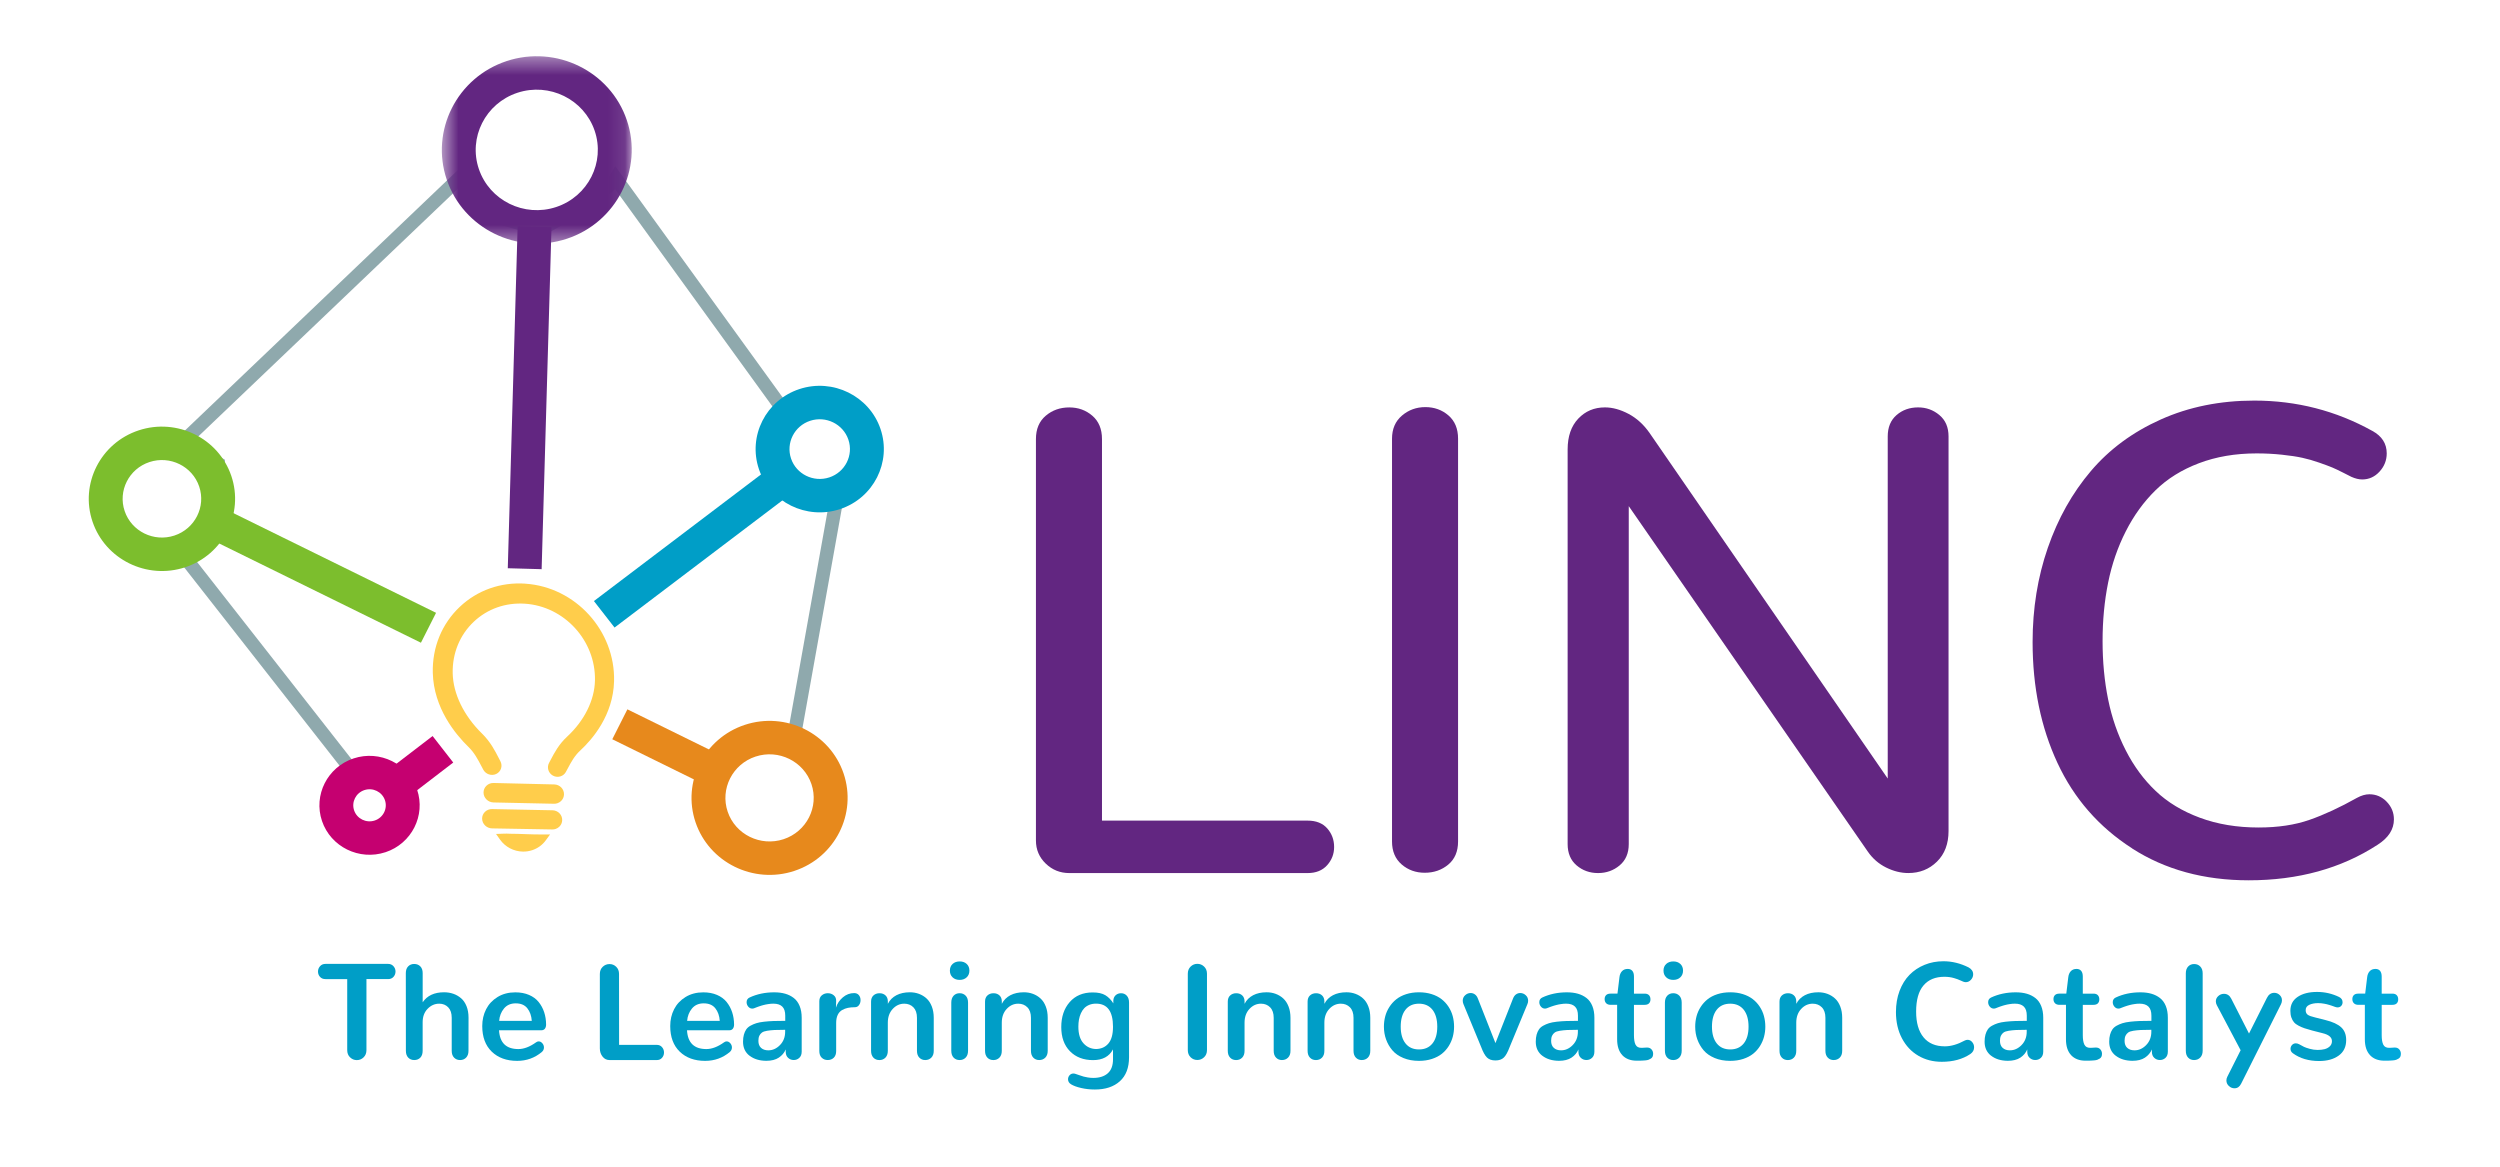 <svg fill="none" height="70" viewBox="0 0 150 70" width="150" xmlns="http://www.w3.org/2000/svg" xmlns:xlink="http://www.w3.org/1999/xlink"><mask id="a" height="12" maskUnits="userSpaceOnUse" width="12" x="26" y="3"><path clip-rule="evenodd" d="m26.51 3.373h11.395v11.243h-11.395z" fill="#fff" fill-rule="evenodd"/></mask><path d="m0 0h150v70h-150z" fill="#fff"/><g clip-rule="evenodd" fill-rule="evenodd"><path d="m62.745 51.817c-.393-.378-.589-.841-.589-1.388v-24.087c0-.599.196-1.065.589-1.398.393-.333.863-.499 1.412-.499.536 0 .997.166 1.383.499.386.332.579.799.579 1.398v22.895h12.34c.51 0 .902.157 1.177.469.274.313.411.684.411 1.114 0 .417-.14.782-.421 1.095-.281.313-.67.469-1.167.469h-14.302c-.549 0-1.02-.189-1.412-.567z" fill="#622681"/><path d="m84.1 51.866c-.386-.333-.579-.792-.579-1.378v-24.166c0-.587.199-1.049.598-1.388.399-.339.866-.508 1.403-.508.536 0 .997.166 1.383.498.386.333.579.799.579 1.398v24.166c0 .6-.197 1.062-.589 1.388-.392.326-.863.489-1.412.489-.536 0-.998-.166-1.383-.498z" fill="#622681"/><path d="m94.597 51.924c-.36-.306-.539-.733-.539-1.281v-23.676c0-.782.212-1.398.637-1.848.425-.45.958-.675 1.599-.675.458 0 .932.131 1.423.391.49.261.912.645 1.265 1.154l14.282 20.724v-20.529c0-.547.177-.974.53-1.28.353-.306.785-.46 1.295-.46.484 0 .909.153 1.275.46.366.306.549.733.549 1.28v23.677c0 .769-.232 1.382-.696 1.838-.464.457-1.037.684-1.717.684-.445 0-.889-.111-1.334-.332-.445-.221-.811-.541-1.099-.958l-14.341-20.724v20.275c0 .548-.183.975-.549 1.281-.366.306-.798.459-1.294.459-.497 0-.925-.153-1.285-.459z" fill="#622681"/><path d="m127.92 50.898c-1.988-1.277-3.479-2.985-4.473-5.123-.994-2.137-1.491-4.555-1.491-7.253 0-2.007.304-3.891.912-5.65.608-1.76 1.469-3.294 2.581-4.604 1.111-1.31 2.51-2.343 4.198-3.099 1.687-.756 3.557-1.134 5.611-1.134 2.537 0 4.898.606 7.082 1.819.575.312.864.762.864 1.349 0 .417-.145.782-.433 1.095-.287.313-.634.469-1.039.469-.196 0-.412-.052-.647-.156-.053-.026-.214-.107-.481-.244-.269-.137-.488-.241-.657-.313-.17-.072-.432-.169-.785-.293-.353-.124-.694-.222-1.02-.293-.327-.072-.736-.134-1.227-.186-.49-.052-.997-.078-1.52-.078-1.268 0-2.42.196-3.453.587-1.033.391-1.903.932-2.609 1.623-.706.691-1.302 1.512-1.785 2.463-.484.952-.838 1.978-1.06 3.079-.222 1.102-.333 2.271-.333 3.51 0 1.238.111 2.405.333 3.5s.576 2.115 1.06 3.06c.483.945 1.081 1.756 1.795 2.434.712.678 1.595 1.212 2.648 1.603 1.053.391 2.227.587 3.522.587 1.164 0 2.184-.153 3.06-.46.877-.306 1.825-.746 2.845-1.319.262-.143.51-.215.745-.215.405 0 .752.15 1.041.45.287.3.431.652.431 1.056 0 .6-.327 1.108-.981 1.525-2.185 1.421-4.761 2.131-7.73 2.131-2.681 0-5.016-.638-7.004-1.916z" fill="#622681"/><path d="m21.003 63.441c-.114-.111-.17-.255-.17-.434v-4.261h-1.308c-.136 0-.244-.044-.325-.134-.08-.089-.12-.195-.12-.318 0-.123.041-.23.123-.322.081-.092.189-.138.323-.138h3.763c.131 0 .237.046.319.138.082.092.123.198.123.318 0 .122-.04.229-.12.32-.08.09-.187.136-.321.136h-1.303v4.261c0 .178-.057.323-.171.434-.114.111-.249.166-.407.166-.155 0-.289-.055-.403-.166z" fill="#009ec7"/><path d="m28.109 63.051c0 .173-.048.308-.142.406-.095.097-.216.146-.363.146-.145 0-.264-.049-.359-.146-.095-.098-.142-.233-.142-.406v-1.983c0-.274-.07-.484-.21-.629-.141-.145-.32-.218-.539-.218-.268 0-.5.103-.698.308-.198.205-.297.473-.297.803v1.719c0 .176-.047.312-.14.408-.094.096-.215.144-.365.144-.147 0-.267-.049-.361-.146-.093-.098-.14-.233-.14-.406l-.004-4.665c0-.173.047-.308.141-.404.093-.096.214-.144.361-.144.15 0 .272.048.367.144.095.096.142.231.142.404v1.751c.27-.4.698-.6 1.284-.6.198 0 .383.03.556.09.172.06.327.149.465.268.138.118.247.278.327.477.08.2.12.429.12.688z" fill="#009ec7"/><path d="m31.907 61.252c-.021-.306-.11-.558-.267-.755-.157-.198-.388-.296-.696-.296-.299 0-.534.103-.704.308-.17.205-.267.453-.291.743zm-2.741-.697c.154-.302.383-.547.688-.734.305-.187.659-.28 1.063-.28.31 0 .585.051.824.154.239.102.432.244.578.426.146.181.256.385.331.612.075.227.114.472.116.736 0 .104-.024.188-.072.252-.048.064-.12.096-.217.096h-2.535c.043.751.429 1.127 1.159 1.127.332 0 .686-.134 1.063-.404.048-.037.1-.056.156-.056.083 0 .157.037.221.112.064.075.096.158.096.252 0 .107-.043.198-.128.272-.423.355-.916.532-1.48.532-.633 0-1.141-.184-1.522-.551-.381-.368-.572-.881-.572-1.539 0-.368.077-.703.231-1.005z" fill="#009ec7"/><path d="m36.155 63.397c-.11-.137-.164-.302-.164-.493v-4.465c0-.178.058-.323.172-.431.115-.109.252-.164.409-.164.155 0 .289.054.401.164.113.109.169.253.169.431l.004 4.253h2.262c.131 0 .236.046.315.138.079.092.118.199.118.322 0 .12-.04.226-.118.316-.079.091-.183.136-.315.136h-2.832c-.171 0-.312-.068-.421-.206z" fill="#009ec7"/><path d="m43.186 61.252c-.021-.306-.11-.558-.267-.755-.157-.198-.388-.296-.696-.296-.299 0-.534.103-.704.308-.17.205-.267.453-.291.743zm-2.741-.697c.154-.302.383-.547.688-.734.305-.187.659-.28 1.063-.28.31 0 .585.051.824.154.239.102.432.244.578.426.146.181.256.385.331.612.075.227.114.472.116.736 0 .104-.024.188-.072.252-.048.064-.12.096-.217.096h-2.535c.043.751.429 1.127 1.159 1.127.332 0 .686-.134 1.063-.404.048-.037.1-.056.156-.056.083 0 .157.037.221.112.064.075.096.158.096.252 0 .107-.043.198-.128.272-.423.355-.916.532-1.48.532-.633 0-1.141-.184-1.522-.551-.381-.368-.572-.881-.572-1.539 0-.368.077-.703.231-1.005z" fill="#009ec7"/><path d="m46.8 62.703c.206-.21.309-.477.309-.799v-.116c-.267 0-.479.004-.636.012-.156.008-.305.024-.445.046-.14.022-.244.058-.311.108-.067.049-.119.113-.157.192-.037.079-.056.18-.056.302 0 .186.054.329.162.426.108.097.252.146.431.146.262 0 .496-.105.702-.316zm-1.827.642c-.261-.201-.391-.482-.391-.842 0-.16.017-.301.051-.422.033-.121.08-.226.14-.314.06-.088.145-.163.255-.224.11-.061.226-.111.349-.15.123-.039.279-.069.467-.09.189-.021.379-.035.572-.042.193-.006.425-.01.698-.01v-.308c0-.251-.059-.434-.179-.549-.119-.116-.296-.174-.531-.174-.051 0-.102.002-.155.006-.052.004-.105.011-.158.02-.053.01-.101.018-.141.024-.04.007-.088.018-.145.034-.056.016-.099.028-.128.036-.029.008-.072.022-.128.042-.056.02-.092.033-.108.038-.016.006-.052.019-.108.042-.056.023-.086.034-.088.034-.029.013-.067.02-.112.02-.094 0-.173-.04-.239-.118-.065-.079-.098-.168-.098-.266 0-.13.059-.224.176-.28.444-.208.938-.312 1.48-.312.246 0 .467.028.662.084.195.056.367.143.517.26s.265.276.347.476c.082.2.123.436.123.708v2.03c0 .16-.047.284-.141.372-.093.088-.206.132-.337.132-.131 0-.244-.044-.339-.132-.095-.088-.142-.212-.142-.372v-.132c-.086.203-.224.367-.415.493-.191.127-.442.19-.752.19-.407-.003-.74-.104-1.001-.306z" fill="#009ec7"/><path d="m49.301 63.461c-.095-.095-.142-.23-.142-.406v-2.982c0-.152.05-.27.15-.354.101-.084.22-.126.359-.126.136 0 .255.041.355.122.1.081.149.193.146.334l-.012.412c.072-.24.209-.445.411-.618.202-.172.429-.258.68-.258.123 0 .218.041.285.124s.1.183.1.3c0 .112-.031.211-.092.296-.061.086-.144.128-.248.128-.158 0-.298.013-.419.038-.122.025-.239.07-.351.134-.113.064-.199.161-.261.291-.061.131-.092.29-.092.48v1.687c0 .173-.048.306-.142.399-.095.093-.217.14-.367.14-.144 0-.264-.047-.359-.142z" fill="#009ec7"/><path d="m52.404 63.457c-.093-.097-.14-.233-.14-.406v-2.954c0-.16.048-.284.144-.371.096-.088.218-.132.365-.132.145 0 .264.044.357.13.094.086.141.208.141.365v.14c.118-.227.289-.398.515-.516.226-.117.495-.176.808-.176.193 0 .374.031.543.094.17.063.322.154.455.276.134.121.239.282.317.482.077.2.116.428.116.683v1.979c0 .173-.048.308-.144.406-.096.097-.219.146-.369.146-.142 0-.259-.049-.353-.146-.094-.097-.141-.233-.141-.406v-1.982c0-.275-.072-.485-.214-.63-.143-.145-.326-.218-.548-.218-.268 0-.499.105-.694.316-.195.211-.293.485-.293.824v1.691c0 .173-.048.308-.142.406-.095.097-.216.146-.363.146-.147 0-.268-.049-.361-.146z" fill="#009ec7"/><path d="m57.217 63.457c-.093-.098-.14-.235-.14-.414v-2.886c0-.178.047-.317.14-.416.093-.098.214-.148.361-.148.147 0 .268.05.363.148.095.099.142.237.142.416v2.886c0 .176-.047.313-.142.412-.095.099-.216.148-.363.148-.147 0-.268-.049-.361-.146zm-.062-4.817c-.108-.103-.162-.237-.162-.402 0-.165.054-.299.162-.4.109-.101.251-.152.428-.152.173 0 .314.051.421.152.107.101.16.234.16.4 0 .165-.054.299-.163.402s-.249.154-.423.154c-.174 0-.315-.051-.423-.154z" fill="#009ec7"/><path d="m59.242 63.457c-.093-.097-.14-.233-.14-.406v-2.954c0-.16.048-.284.144-.371.097-.088.218-.132.365-.132.145 0 .264.044.357.13.093.086.141.208.141.365v.14c.118-.227.29-.398.515-.516.226-.117.495-.176.808-.176.193 0 .374.031.543.094.17.063.322.154.455.276.134.121.239.282.317.482.078.2.116.428.116.683v1.979c0 .173-.048.308-.144.406-.096.097-.219.146-.369.146-.142 0-.259-.049-.353-.146-.093-.097-.14-.233-.14-.406v-1.982c0-.275-.071-.485-.215-.63-.143-.145-.326-.218-.548-.218-.268 0-.499.105-.694.316-.196.211-.293.485-.293.824v1.691c0 .173-.047.308-.142.406-.095.097-.216.146-.363.146-.147 0-.268-.049-.361-.146z" fill="#009ec7"/><path d="m66.503 62.61c.185-.215.277-.549.277-1.005 0-.925-.339-1.387-1.019-1.387-.15 0-.285.025-.405.074-.12.049-.221.116-.301.2-.08.084-.147.185-.2.304-.054.119-.092.244-.117.376-.024.132-.036.274-.036.426 0 .439.101.772.303.997.202.226.455.341.76.346.308-.005.554-.115.738-.33zm.277.354c-.227.429-.626.643-1.195.643-.578 0-1.04-.178-1.388-.533-.348-.356-.521-.839-.521-1.449 0-.616.169-1.116.507-1.501.338-.385.798-.578 1.378-.578.323 0 .577.056.762.168.184.112.344.274.477.488v-.184c.013-.136.064-.241.15-.314.087-.073.192-.11.315-.11.139 0 .254.05.343.148.09.099.135.236.135.412v3.278c0 .632-.184 1.113-.551 1.443-.368.331-.867.496-1.498.496-.286 0-.559-.03-.82-.09-.261-.06-.464-.134-.608-.222-.123-.075-.184-.176-.184-.304 0-.091.031-.17.092-.24.061-.069.139-.104.233-.104.043 0 .085.008.128.024.024.008.096.033.217.074.12.041.208.07.265.086.056.016.14.033.25.052.111.019.22.028.327.028.374 0 .666-.093.874-.278.209-.185.313-.467.313-.846z" fill="#009ec7"/><path d="m71.436 63.435c-.112-.109-.168-.253-.168-.432v-4.577c0-.178.057-.323.17-.432.114-.109.248-.164.403-.164.155 0 .29.054.405.164.115.109.173.253.173.432v4.577c0 .178-.058.323-.173.432-.115.109-.252.164-.409.164-.155 0-.289-.055-.401-.164z" fill="#009ec7"/><path d="m73.807 63.457c-.093-.097-.14-.233-.14-.406v-2.954c0-.16.048-.284.144-.371.096-.088.218-.132.365-.132.145 0 .264.044.357.13.093.086.141.208.141.365v.14c.117-.227.289-.398.515-.516.226-.117.495-.176.808-.176.193 0 .374.031.543.094s.322.154.455.276c.133.121.239.282.317.482.078.2.117.428.117.683v1.979c0 .173-.048.308-.145.406-.096.097-.219.146-.369.146-.142 0-.259-.049-.353-.146-.093-.097-.14-.233-.14-.406v-1.982c0-.275-.072-.485-.215-.63-.143-.145-.326-.218-.547-.218-.268 0-.499.105-.694.316-.195.211-.293.485-.293.824v1.691c0 .173-.048.308-.142.406-.095.097-.216.146-.363.146-.147 0-.268-.049-.361-.146z" fill="#009ec7"/><path d="m78.596 63.457c-.093-.097-.14-.233-.14-.406v-2.954c0-.16.048-.284.144-.371.096-.088.218-.132.365-.132.145 0 .264.044.357.13.093.086.141.208.141.365v.14c.118-.227.29-.398.515-.516.226-.117.495-.176.808-.176.193 0 .374.031.543.094.17.063.322.154.455.276.134.121.24.282.317.482.078.2.116.428.116.683v1.979c0 .173-.048.308-.144.406-.096.097-.219.146-.369.146-.142 0-.259-.049-.353-.146-.093-.097-.14-.233-.14-.406v-1.982c0-.275-.071-.485-.214-.63s-.326-.218-.548-.218c-.268 0-.499.105-.694.316-.196.211-.293.485-.293.824v1.691c0 .173-.047.308-.142.406-.095.097-.216.146-.363.146-.147 0-.268-.049-.361-.146z" fill="#009ec7"/><path d="m85.948 62.608c.193-.24.288-.576.288-1.007 0-.435-.096-.773-.288-1.016-.193-.242-.463-.364-.81-.364s-.617.121-.808.362c-.191.241-.287.58-.287 1.017 0 .432.097.767.289 1.007.192.24.461.359.806.359.348 0 .618-.119.81-.359zm-1.749.871c-.275-.115-.495-.269-.66-.464s-.29-.412-.375-.651c-.086-.24-.129-.494-.129-.763 0-.213.026-.419.078-.618.052-.198.134-.386.247-.561.113-.176.249-.329.412-.46.161-.131.36-.234.594-.31.234-.076.491-.114.772-.114.276 0 .529.037.76.11.231.073.429.174.592.3.163.126.302.277.417.451.115.175.2.363.255.566.055.203.082.414.082.636 0 .211-.026.413-.078.607-.052.195-.134.38-.244.558-.111.177-.248.33-.409.46-.162.129-.361.233-.596.31-.235.077-.494.116-.778.116-.35 0-.663-.057-.939-.172z" fill="#009ec7"/><path d="m89.221 63.453c-.12-.116-.237-.325-.349-.626l-1.067-2.586c-.027-.064-.04-.13-.04-.2 0-.13.048-.24.145-.328.097-.088.206-.132.329-.132.093 0 .179.028.257.084.078.056.138.141.18.256l1.051 2.666 1.051-2.666c.043-.115.103-.2.18-.256.078-.056.163-.084.257-.084.123 0 .233.044.329.132.096.088.144.198.144.328 0 .069-.013.136-.04.2l-1.071 2.586c-.112.301-.228.51-.347.626-.119.116-.287.174-.503.174-.217 0-.385-.058-.506-.174z" fill="#009ec7"/><path d="m94.364 62.703c.206-.21.309-.477.309-.799v-.116c-.268 0-.479.004-.636.012-.156.008-.305.024-.445.046-.141.022-.244.058-.311.108-.067.049-.119.113-.157.192-.037.079-.056.18-.056.302 0 .186.054.329.163.426.108.097.252.146.431.146.262 0 .496-.105.702-.316zm-1.827.642c-.261-.201-.391-.482-.391-.842 0-.16.017-.301.05-.422.033-.121.08-.226.14-.314.06-.088.145-.163.255-.224.11-.061.226-.111.349-.15.123-.039.279-.069.467-.09.189-.021.379-.035.572-.042.192-.006.425-.01.698-.01v-.308c0-.251-.059-.434-.179-.549-.119-.116-.296-.174-.531-.174-.051 0-.102.002-.155.006-.052.004-.105.011-.158.02-.054.01-.101.018-.141.024-.04.007-.088.018-.144.034-.056.016-.099.028-.129.036-.03.008-.072.022-.129.042-.056.02-.092.033-.108.038-.016.006-.052.019-.108.042-.056.023-.085.034-.088.034-.029.013-.067.02-.112.02-.094 0-.173-.04-.239-.118-.066-.079-.098-.168-.098-.266 0-.13.059-.224.176-.28.444-.208.937-.312 1.48-.312.246 0 .466.028.662.084.195.056.367.143.518.26.149.117.265.276.346.476.082.2.123.436.123.708v2.03c0 .16-.047.284-.14.372-.094.088-.206.132-.337.132s-.244-.044-.339-.132c-.095-.088-.142-.212-.142-.372v-.132c-.086.203-.224.367-.415.493-.191.127-.442.19-.752.19-.406-.003-.74-.104-1.001-.306z" fill="#009ec7"/><path d="m97.334 63.305c-.204-.22-.306-.536-.306-.949v-2.066h-.389c-.115 0-.204-.031-.267-.094s-.094-.146-.094-.25c0-.099.029-.178.088-.238.059-.06.146-.09.261-.09h.421l.12-.991c.016-.144.066-.262.15-.354.085-.092.2-.138.347-.138.117 0 .209.039.275.116.066.077.098.193.098.348v1.019h.645c.113 0 .198.031.257.094.059.062.088.146.088.25 0 .101-.03.181-.088.24-.059.059-.146.088-.261.088h-.642v1.819c0 .256.032.447.096.572.064.125.178.188.341.188h.044l.285-.016h.028c.11 0 .196.037.261.112s.096.162.096.264c0 .064-.011.12-.032.168-.022.048-.056.087-.102.116-.047.029-.094.053-.142.072-.048.019-.113.031-.195.038-.082.007-.152.011-.21.014-.059.003-.136.004-.232.004h-.089c-.363-.003-.647-.114-.852-.334z" fill="#009ec7"/><path d="m100.035 63.457c-.093-.098-.14-.235-.14-.414v-2.886c0-.178.047-.317.14-.416.094-.098.214-.148.361-.148s.268.05.363.148c.095.099.143.237.143.416v2.886c0 .176-.048.313-.143.412-.095.099-.216.148-.363.148s-.267-.049-.361-.146zm-.062-4.817c-.108-.103-.163-.237-.163-.402 0-.165.054-.299.163-.4.108-.101.251-.152.427-.152.174 0 .314.051.422.152.107.101.16.234.16.4 0 .165-.054.299-.163.402-.108.103-.249.154-.423.154-.173 0-.315-.051-.423-.154z" fill="#009ec7"/><path d="m104.624 62.608c.192-.24.289-.576.289-1.007 0-.435-.097-.773-.289-1.016-.193-.242-.463-.364-.81-.364-.348 0-.617.121-.809.362-.191.241-.287.58-.287 1.017 0 .432.097.767.289 1.007.193.24.462.359.807.359.347 0 .617-.119.81-.359zm-1.749.871c-.275-.115-.495-.269-.66-.464-.164-.195-.289-.412-.375-.651s-.128-.494-.128-.763c0-.213.026-.419.078-.618.052-.198.134-.386.247-.561.112-.176.249-.329.411-.46.162-.131.36-.234.594-.31s.491-.114.772-.114c.275 0 .528.037.759.11.232.073.429.174.592.3.164.126.303.277.417.451.115.175.201.363.255.566.055.203.082.414.082.636 0 .211-.026.413-.078.607s-.133.38-.244.558c-.111.177-.248.33-.409.46-.163.129-.361.233-.596.31-.236.077-.495.116-.778.116-.351 0-.663-.057-.939-.172z" fill="#009ec7"/><path d="m106.91 63.457c-.093-.097-.14-.233-.14-.406v-2.954c0-.16.048-.284.144-.371.097-.088.218-.132.365-.132.145 0 .264.044.357.13.093.086.14.208.14.365v.14c.118-.227.29-.398.516-.516s.495-.176.808-.176c.193 0 .374.031.544.094s.321.154.455.276c.134.121.239.282.317.482.078.2.116.428.116.683v1.979c0 .173-.048.308-.144.406-.096.097-.22.146-.37.146-.141 0-.259-.049-.352-.146-.094-.097-.141-.233-.141-.406v-1.982c0-.275-.071-.485-.214-.63s-.326-.218-.548-.218c-.267 0-.499.105-.693.316-.196.211-.294.485-.294.824v1.691c0 .173-.047.308-.142.406-.095.097-.216.146-.363.146s-.267-.049-.361-.146z" fill="#009ec7"/><path d="m115.099 63.343c-.416-.242-.743-.591-.983-1.045-.239-.454-.359-.979-.359-1.573 0-.464.072-.887.216-1.271.145-.384.344-.705.598-.964.254-.258.556-.459.905-.601.348-.143.726-.214 1.133-.214.511 0 1.012.123 1.504.368.185.102.277.24.277.416 0 .122-.044.232-.133.328-.088.096-.192.144-.312.144-.046 0-.097-.011-.153-.032-.021-.008-.07-.029-.146-.064-.077-.034-.142-.062-.197-.082-.054-.02-.125-.043-.21-.068-.086-.025-.177-.045-.273-.058-.096-.013-.197-.02-.301-.02-.543 0-.961.173-1.255.52-.295.346-.442.87-.442 1.571 0 .666.148 1.18.444 1.541.295.361.721.541 1.277.541.369 0 .768-.116 1.195-.347.057-.029.113-.044.169-.044.109 0 .203.045.278.136.077.091.115.195.115.312 0 .165-.075.3-.225.404-.467.312-1.039.467-1.713.467-.524 0-.993-.121-1.409-.364z" fill="#009ec7"/><path d="m121.294 62.703c.206-.21.309-.477.309-.799v-.116c-.268 0-.479.004-.636.012-.156.008-.305.024-.445.046-.14.022-.244.058-.311.108-.067.049-.119.113-.156.192-.038.079-.056.18-.056.302 0 .186.054.329.162.426.108.097.252.146.431.146.262 0 .496-.105.702-.316zm-1.827.642c-.261-.201-.391-.482-.391-.842 0-.16.017-.301.05-.422s.08-.226.14-.314c.06-.088.145-.163.255-.224s.226-.111.349-.15c.123-.039.279-.069.467-.09.189-.021.38-.035.572-.042.192-.006.425-.01.698-.01v-.308c0-.251-.059-.434-.179-.549-.119-.116-.296-.174-.531-.174-.051 0-.102.002-.155.006-.052.004-.105.011-.158.02-.054.01-.1.018-.14.024-.041.007-.088.018-.145.034-.056.016-.099.028-.128.036-.03.008-.072.022-.129.042-.055.02-.092.033-.108.038-.016.006-.052.019-.108.042-.056.023-.085.034-.088.034-.03.013-.067.02-.112.02-.094 0-.174-.04-.239-.118-.066-.079-.098-.168-.098-.266 0-.13.058-.224.176-.28.444-.208.937-.312 1.48-.312.246 0 .466.028.662.084.195.056.367.143.518.26.149.117.265.276.346.476.082.2.123.436.123.708v2.03c0 .16-.047.284-.14.372-.094.088-.207.132-.338.132-.13 0-.244-.044-.339-.132s-.142-.212-.142-.372v-.132c-.086.203-.224.367-.415.493s-.442.19-.752.19c-.407-.003-.74-.104-1.001-.306z" fill="#009ec7"/><path d="m124.264 63.305c-.204-.22-.306-.536-.306-.949v-2.066h-.389c-.115 0-.204-.031-.267-.094s-.094-.146-.094-.25c0-.099.029-.178.088-.238.058-.06.146-.09.26-.09h.422l.12-.991c.016-.144.066-.262.15-.354.085-.092.2-.138.347-.138.118 0 .209.039.275.116s.098.193.098.348v1.019h.646c.112 0 .198.031.257.094.058.062.088.146.088.25 0 .101-.03.181-.088.24-.059.059-.146.088-.261.088h-.642v1.819c0 .256.033.447.097.572.064.125.177.188.341.188h.044l.285-.016h.028c.109 0 .196.037.26.112.065.075.097.162.097.264 0 .064-.011.12-.032.168-.022.048-.056.087-.103.116-.047.029-.094.053-.142.072-.048.019-.113.031-.195.038-.081.007-.152.011-.21.014-.059.003-.137.004-.233.004h-.089c-.363-.003-.647-.114-.852-.334z" fill="#009ec7"/><path d="m128.771 62.703c.206-.21.309-.477.309-.799v-.116c-.268 0-.48.004-.636.012-.156.008-.305.024-.445.046-.141.022-.244.058-.311.108-.067.049-.119.113-.157.192-.037.079-.056.18-.056.302 0 .186.054.329.163.426.108.097.252.146.431.146.262 0 .496-.105.702-.316zm-1.827.642c-.261-.201-.392-.482-.392-.842 0-.16.017-.301.051-.422.033-.121.08-.226.14-.314.06-.088.145-.163.255-.224.109-.061.226-.111.349-.15.123-.039.279-.069.467-.09.189-.021.379-.035.572-.042.192-.006.425-.01.698-.01v-.308c0-.251-.06-.434-.179-.549-.119-.116-.296-.174-.531-.174-.051 0-.103.002-.155.006s-.105.011-.158.02c-.054.01-.101.018-.141.024-.04.007-.088.018-.144.034-.056.016-.099.028-.128.036-.03.008-.073.022-.129.042-.056.02-.092.033-.108.038-.016.006-.052.019-.108.042-.056.023-.086.034-.089.034-.029.013-.067.02-.112.02-.094 0-.173-.04-.239-.118-.065-.079-.098-.168-.098-.266 0-.13.059-.224.177-.28.444-.208.937-.312 1.48-.312.246 0 .466.028.662.084.195.056.367.143.517.26s.266.276.347.476c.081.2.122.436.122.708v2.03c0 .16-.046.284-.14.372s-.206.132-.337.132-.244-.044-.339-.132-.142-.212-.142-.372v-.132c-.086.203-.225.367-.415.493-.192.127-.442.19-.753.19-.406-.003-.739-.104-1-.306z" fill="#009ec7"/><path d="m131.288 63.457c-.093-.097-.139-.235-.139-.414v-4.641c0-.176.047-.313.141-.412.093-.099.213-.148.361-.148.146 0 .268.049.364.148.097.099.145.236.145.412v4.641c0 .176-.049.313-.147.412-.097.099-.221.148-.371.148-.144 0-.262-.049-.354-.146z" fill="#009ec7"/><path d="m134.069 65.298c-.125 0-.238-.046-.337-.138-.099-.092-.148-.203-.148-.334 0-.074.017-.146.052-.216l.802-1.595-1.432-2.71c-.037-.072-.056-.146-.056-.224 0-.125.05-.232.148-.32.099-.088.213-.132.341-.132.19 0 .335.096.434.288l1.067 2.095 1.071-2.131c.101-.208.25-.312.445-.312.123 0 .23.043.323.13.092.087.138.193.138.318 0 .08-.019.157-.056.232l-2.395 4.776c-.091.181-.223.272-.397.272z" fill="#009ec7"/><path d="m137.431 62.932c0-.088.029-.165.09-.232.06-.066.136-.1.23-.1.067 0 .137.02.209.06.118.067.212.117.283.152.07.034.185.074.343.118.158.044.315.066.473.066.155 0 .294-.015.415-.046.122-.031.226-.087.313-.168.087-.081.13-.186.13-.314 0-.227-.185-.385-.557-.476l-.626-.16c-.19-.051-.344-.096-.461-.136-.118-.04-.237-.091-.357-.154-.12-.062-.213-.132-.277-.208-.064-.076-.116-.171-.156-.284-.04-.113-.06-.246-.06-.398 0-.365.147-.645.441-.842.294-.196.68-.294 1.159-.294.463 0 .901.1 1.316.3.144.069.216.176.216.32 0 .085-.027.158-.082.218-.055.06-.128.09-.219.09-.045 0-.097-.011-.156-.032-.003 0-.032-.011-.088-.032-.056-.021-.096-.035-.119-.042-.023-.007-.064-.02-.126-.04-.061-.02-.115-.034-.159-.044-.044-.009-.096-.02-.158-.032-.061-.012-.122-.021-.183-.026-.06-.005-.12-.008-.182-.008-.206 0-.381.034-.525.102-.145.068-.217.172-.217.314 0 .125.039.218.118.278.079.06.23.115.452.166l.617.156c.431.106.746.252.945.436.199.184.298.438.298.763 0 .408-.15.719-.451.935-.3.216-.691.324-1.173.324-.623 0-1.147-.154-1.572-.464-.096-.069-.144-.158-.144-.268z" fill="#009ec7"/><path d="m142.198 63.305c-.205-.22-.307-.536-.307-.949v-2.066h-.389c-.115 0-.204-.031-.267-.094s-.094-.146-.094-.25c0-.099.029-.178.088-.238.059-.06.146-.09.261-.09h.421l.12-.991c.016-.144.067-.262.151-.354.084-.092.2-.138.347-.138.117 0 .209.039.275.116.065.077.098.193.098.348v1.019h.645c.113 0 .199.031.257.094.059.062.088.146.088.25 0 .101-.029.181-.088.24-.058.059-.146.088-.26.088h-.642v1.819c0 .256.032.447.096.572.064.125.178.188.341.188h.044l.285-.016h.028c.11 0 .196.037.261.112.064.075.096.162.096.264 0 .064-.011.12-.032.168-.022.048-.056.087-.102.116-.047.029-.095.053-.143.072-.048.019-.113.031-.195.038-.081.007-.151.011-.21.014-.059.003-.136.004-.232.004h-.089c-.363-.003-.647-.114-.852-.334z" fill="#00a8da"/><path d="m20.903 46.618-10.514-13.419 2.295-2.478v-2.671l-2.433-1.414 17.753-16.94 1.623 2.83 2.753.807c1.511-.831 3.875-2.266 4.217-2.834l.318-.527 10.827 14.955-1.12 1.674.749 1.791 1.897.63 1.553-.258-2.812 15.694-.801-.142 2.609-14.563-.615.102-2.44-.81-1.059-2.531 1.048-1.568-9.84-13.591c-1.077 1.001-3.703 2.453-4.29 2.772l-.148.08-3.391-.994-1.269-2.213-16.223 15.479 1.904 1.107v3.453l-2.042 2.205 10.088 12.876z" fill="#8fa9ad"/><path d="m8.968 27.723c-1.233.407-1.9 1.727-1.488 2.943.413 1.216 1.75 1.875 2.984 1.467 1.232-.407 1.9-1.727 1.487-2.943-.412-1.216-1.751-1.874-2.983-1.467zm2.141 6.314c-2.296.758-4.789-.469-5.556-2.734-.768-2.265.474-4.724 2.77-5.482 2.295-.758 4.788.469 5.556 2.734.768 2.265-.475 4.724-2.77 5.482z" fill="#7cbe2d"/><path d="m48.608 25.248c-.949.313-1.462 1.33-1.145 2.267.318.936 1.347 1.442 2.296 1.129.949-.314 1.462-1.329 1.144-2.265-.318-.937-1.347-1.444-2.296-1.131zm1.797 5.298c-2.012.664-4.196-.41-4.869-2.395-.673-1.986.416-4.142 2.427-4.806 2.012-.664 4.196.411 4.869 2.397.673 1.985-.416 4.14-2.427 4.804z" fill="#009ec7"/><path d="m45.334 45.393c-1.386.458-2.136 1.943-1.673 3.31s1.968 2.106 3.354 1.649c1.385-.457 2.134-1.941 1.671-3.308-.464-1.367-1.967-2.107-3.353-1.65zm2.327 6.862c-2.449.808-5.108-.499-5.928-2.916-.819-2.416.507-5.039 2.956-5.848 2.448-.808 5.106.499 5.926 2.915.819 2.417-.505 5.04-2.954 5.848z" fill="#e7891c"/><path d="m21.863 47.406c-.51.168-.787.714-.616 1.217.17.503.725.776 1.235.608.51-.168.786-.715.615-1.219-.171-.503-.724-.775-1.234-.606zm1.264 3.727c-1.573.519-3.281-.32-3.807-1.873-.526-1.552.325-3.237 1.898-3.756 1.573-.519 3.281.321 3.807 1.873.526 1.553-.325 3.238-1.898 3.757z" fill="#c50070"/></g><g mask="url(#a)"><path clip-rule="evenodd" d="m28.732 10.142c.641 1.89 2.721 2.913 4.636 2.28 1.917-.633 2.954-2.685 2.313-4.574-.641-1.891-2.721-2.914-4.638-2.281-1.916.632-2.953 2.685-2.311 4.576zm-1.927.636c-.997-2.939.615-6.13 3.594-7.114 2.98-.984 6.215.607 7.211 3.546.997 2.939-.617 6.131-3.596 7.114-2.978.983-6.212-.607-7.209-3.547z" fill="#622681" fill-rule="evenodd"/></g><path clip-rule="evenodd" d="m42.584 47.232-5.847-2.877.906-1.795 5.849 2.877z" fill="#e7891c" fill-rule="evenodd"/><path clip-rule="evenodd" d="m25.256 38.564-12.822-6.308.906-1.795 12.823 6.308z" fill="#7cbe2d" fill-rule="evenodd"/><path clip-rule="evenodd" d="m36.873 37.653-1.238-1.59 11.274-8.542 1.238 1.591z" fill="#009ec7" fill-rule="evenodd"/><path clip-rule="evenodd" d="m24.368 47.919-1.238-1.591 2.826-2.166 1.238 1.59z" fill="#c50070" fill-rule="evenodd"/><path clip-rule="evenodd" d="m32.498 34.151-2.031-.057.591-20.517 2.032.056z" fill="#622681" fill-rule="evenodd"/><path clip-rule="evenodd" d="m33.258 47.066-3.643-.087c-.163-.004-.317.055-.431.167-.113.109-.173.255-.172.411.003.318.271.582.598.59l3.631.078c.069.001.137-.009.201-.03.082-.027.157-.072.221-.133.112-.107.175-.251.177-.406.004-.318-.257-.582-.581-.59z" fill="#ffcd4b" fill-rule="evenodd"/><path clip-rule="evenodd" d="m33.151 48.617-3.624-.073c-.163-.003-.316.056-.43.167-.111.109-.172.254-.17.408.003.316.271.579.597.584l3.612.064c.069.001.136-.009.199-.03.082-.027.158-.072.222-.133.111-.107.173-.249.175-.402.004-.317-.256-.579-.58-.586z" fill="#ffcd4b" fill-rule="evenodd"/><path clip-rule="evenodd" d="m31.515 50.047c-.298-.01-.606-.021-.911-.022-.066-.005-.133-.008-.2-.008-.075 0-.149.002-.225.005l-.417.015.239.338c.313.443.827.713 1.375.721.193.003.381-.027.557-.085.323-.107.608-.309.809-.586l.262-.359-.448.003c-.344.002-.697-.01-1.04-.021z" fill="#ffcd4b" fill-rule="evenodd"/><path clip-rule="evenodd" d="m31.524 35.019c-1.482-.1-2.878.393-3.932 1.387-1.083 1.022-1.66 2.429-1.624 3.961.05 2.112 1.362 3.695 2.141 4.45.352.342.564.749.77 1.141.039.075.078.149.115.218.146.277.493.396.776.264.138-.065.241-.179.29-.322.05-.145.037-.302-.033-.436-.003-.006-.006-.012-.007-.015-.033-.062-.068-.13-.105-.202-.206-.403-.487-.955-.994-1.451-1.093-1.07-1.734-2.389-1.759-3.62-.024-1.201.426-2.3 1.269-3.093.817-.771 1.904-1.154 3.061-1.079 2.372.154 4.259 2.221 4.206 4.608-.026 1.187-.637 2.416-1.676 3.374-.493.455-.769.983-.971 1.368-.036.07-.071.135-.102.193-.152.269-.054.614.22.769.134.076.289.095.437.055.01-.003.019-.006.029-.009.133-.044.243-.133.312-.255l.005-.009c.038-.068.075-.139.114-.21.198-.371.403-.756.739-1.065.739-.681 1.987-2.128 2.039-4.166.077-3.025-2.31-5.651-5.321-5.854z" fill="#ffcd4b" fill-rule="evenodd"/></svg>